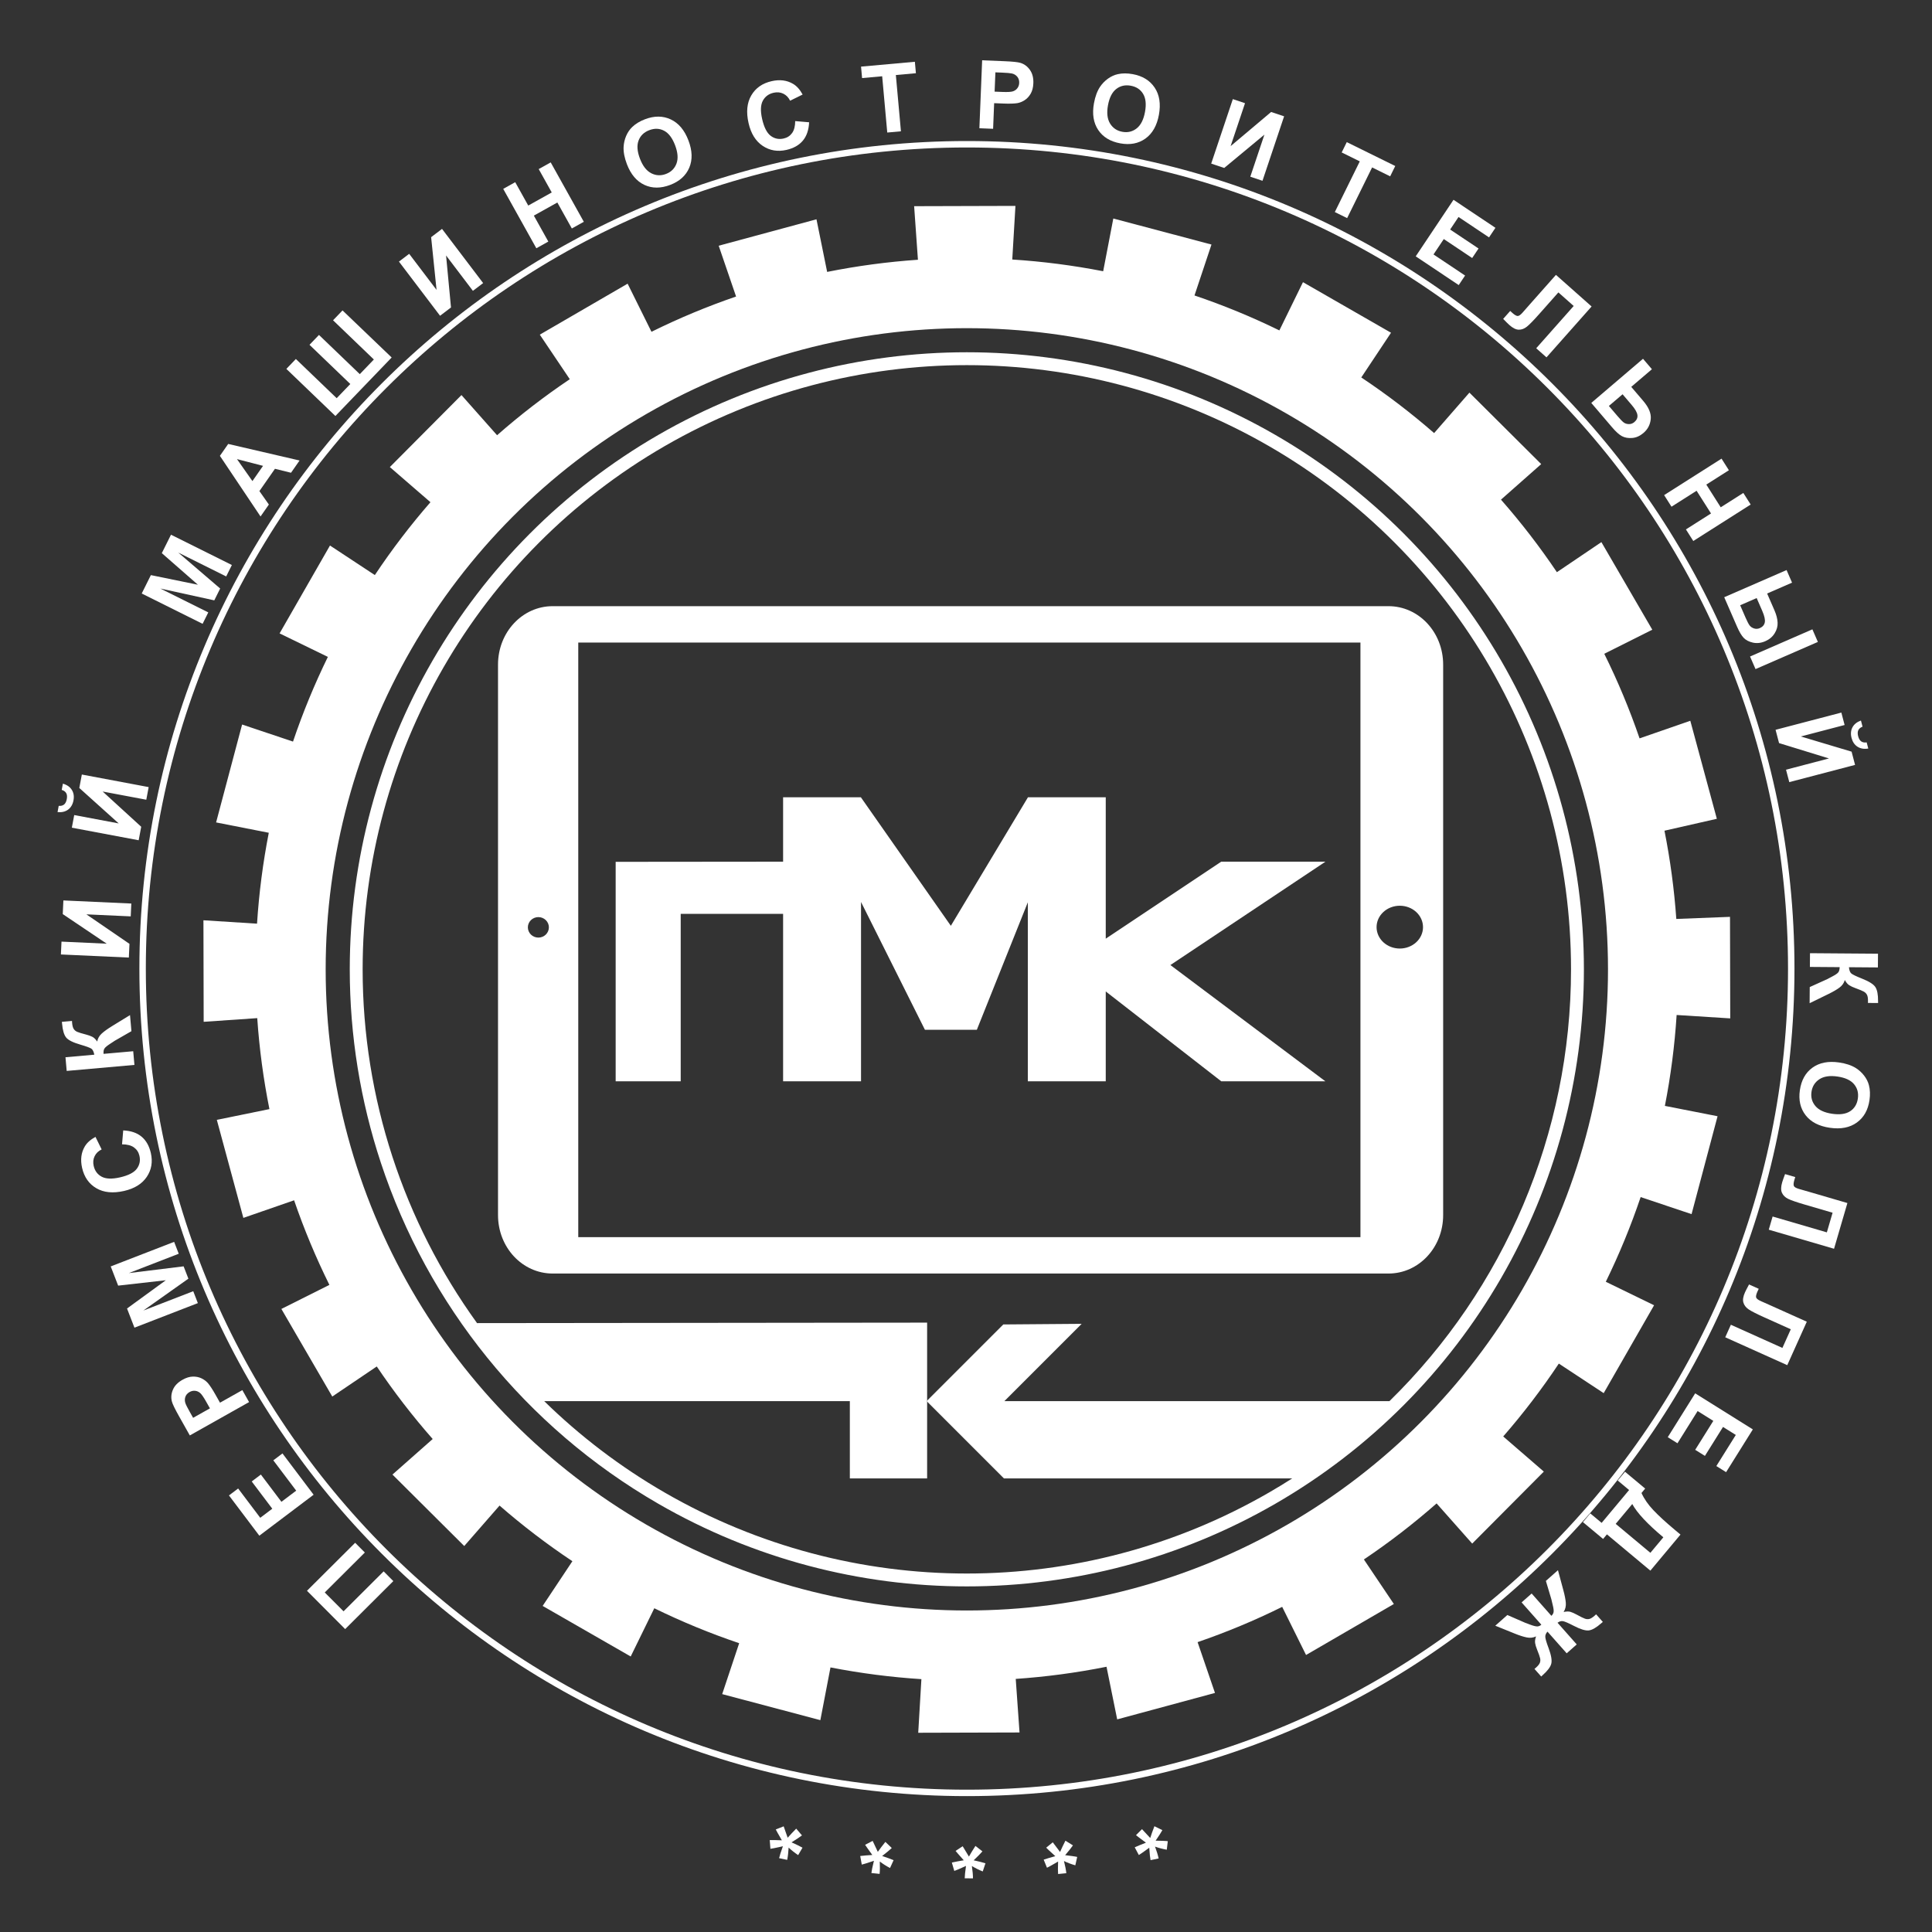 <svg width="3000" height="3000" viewBox="0 0 3000 3000" fill="none" xmlns="http://www.w3.org/2000/svg">
<rect x="0" y="0" width="3000" height="3000" fill="#333333" stroke="none"/>
<g clip-path="url(#clip0_1035_70)">
<path d="M1576.77 319.719L1419.47 320.165L1425.36 403.337C1378.11 406.59 1331.01 412.883 1284.39 422.216L1267.82 340.514L1115.98 381.561L1142.98 460.44C1098.34 475.752 1054.45 494.008 1011.61 515.21L974.563 440.495L838.208 519.647L884.751 588.825C845.032 615.54 807.351 644.625 771.862 675.837L716.565 613.46L605.349 725.255L668.399 779.823C637.153 815.711 608.314 853.513 582.04 892.971L512.401 847.081L434.136 983.532L509.11 1020.02C488.301 1062.57 470.205 1106.49 454.976 1151.54L375.937 1125.04L335.565 1277.06L417.372 1293.12C408.314 1339.43 402.183 1386.56 399.122 1434.27L315.894 1429L316.263 1586.66L399.444 1580.94C402.721 1628.7 409.069 1675.87 418.354 1722.21L336.685 1738.91L377.894 1891.13L456.679 1863.81C472.135 1908.81 490.455 1952.69 511.489 1995.17L436.925 2032.53L515.964 2168.54L585.048 2121.85C611.491 2161.15 640.485 2198.78 671.88 2234.49L609.409 2289.69L720.876 2400.66L775.69 2337.85C811.27 2368.85 849.023 2397.73 888.806 2424.23L842.624 2493.67L979.351 2572.18L1015.99 2497.29C1058.98 2518.33 1103.01 2536.42 1147.79 2551.55L1121.41 2630.62L1273.84 2671.04L1289.57 2589.16C1336.28 2598.27 1383.43 2604.34 1430.74 2607.37L1425.82 2690.62L1583.12 2690.18L1577.23 2607C1624.48 2603.75 1671.57 2597.46 1718.2 2588.13L1734.77 2669.83L1886.61 2628.78L1859.61 2549.9C1904.25 2534.59 1948.13 2516.33 1990.98 2495.13L2028.03 2569.85L2164.38 2490.69L2117.84 2421.52C2157.56 2394.8 2195.24 2365.72 2230.73 2334.5L2286.02 2396.88L2397.24 2285.09L2334.19 2230.52C2365.44 2194.63 2394.28 2156.83 2420.55 2117.37L2490.19 2163.26L2568.45 2026.81L2493.48 1990.32C2514.29 1947.77 2532.38 1903.85 2547.61 1858.8L2626.65 1885.31L2667.02 1733.29L2585.22 1717.22C2594.28 1670.91 2600.41 1623.78 2603.47 1576.07L2686.7 1581.35L2686.33 1423.68L2602.97 1426.94C2599.69 1380.63 2593.52 1334.88 2584.58 1289.9L2665.91 1271.43L2624.7 1119.22L2545.91 1146.54C2530.46 1101.53 2512.14 1057.66 2491.1 1015.17L2565.67 977.809L2486.63 841.803L2417.54 888.491C2391.1 849.195 2362.1 811.56 2330.71 775.848L2393.18 720.649L2281.71 609.678L2226.9 672.493C2191.32 641.492 2153.57 612.615 2113.79 586.112L2159.97 516.671L2023.24 438.161L1986.6 513.055C1943.61 492.015 1899.58 473.925 1854.8 458.796L1881.17 379.719L1728.75 339.302L1713.01 421.188C1666.31 412.072 1619.16 406 1571.85 402.975L1576.77 319.719ZM1501.3 509.573C1673.19 509.573 1845.08 554.034 1999.09 642.958C2307.13 820.804 2496.89 1149.48 2496.89 1505.17C2496.89 1860.86 2307.13 2189.54 1999.09 2367.38C1691.06 2545.23 1311.54 2545.23 1003.5 2367.38C695.458 2189.54 505.698 1860.86 505.698 1505.17C505.698 1149.48 695.458 820.804 1003.5 642.958C1157.52 554.034 1329.41 509.573 1501.3 509.573Z" fill="white"/>
<path d="M476.681 2470.16L551.479 2395.63L566.529 2410.73L504.283 2472.76L533.467 2502.04L595.714 2440.01L610.764 2455.12L535.966 2529.65L476.681 2470.16Z" fill="white"/>
<path d="M402.689 2384.6L355.533 2322.09L369.793 2311.33L404.108 2356.82L422.796 2342.72L390.867 2300.4L405.069 2289.68L436.999 2332L459.941 2314.69L424.412 2267.6L438.614 2256.88L486.985 2321L402.689 2384.6Z" fill="white"/>
<path d="M294.752 2228.93L277.973 2199.11C271.615 2187.82 267.931 2180.19 266.92 2176.24C265.334 2170.19 265.863 2164.08 268.507 2157.91C271.108 2151.76 276.071 2146.63 283.395 2142.51C289.045 2139.33 294.371 2137.68 299.375 2137.56C304.38 2137.45 308.886 2138.36 312.893 2140.29C316.836 2142.2 320.081 2144.59 322.629 2147.46C326.004 2151.4 330.058 2157.57 334.792 2165.99L341.609 2178.1L376.323 2158.57L386.779 2177.15L294.752 2228.93ZM299.864 2201.59L325.978 2186.9L320.256 2176.73C316.135 2169.4 312.898 2164.78 310.546 2162.85C308.195 2160.92 305.605 2159.85 302.777 2159.62C299.926 2159.35 297.14 2159.98 294.42 2161.51C291.072 2163.39 288.863 2165.93 287.794 2169.12C286.724 2172.32 286.765 2175.57 287.917 2178.89C288.746 2181.34 291.045 2185.92 294.813 2192.61L299.864 2201.59Z" fill="white"/>
<path d="M208.765 2061.6L197.239 2031.84L257.485 1987.96L183.475 1996.31L171.923 1966.49L270.39 1928.35L277.545 1946.82L200.034 1976.84L285.116 1966.37L292.531 1985.51L222.566 2035.01L300.077 2004.99L307.232 2023.46L208.765 2061.6Z" fill="white"/>
<path d="M191.33 1755.29C203.27 1755.84 212.798 1759.09 219.911 1765.06C226.968 1771 231.748 1779.49 234.253 1790.54C237.352 1804.22 235.239 1816.51 227.914 1827.43C220.543 1838.36 208.755 1845.66 192.551 1849.33C175.41 1853.21 161.107 1851.8 149.641 1845.09C138.128 1838.4 130.737 1827.84 127.468 1813.41C124.614 1800.81 126.018 1789.74 131.681 1780.18C135.023 1774.5 140.549 1769.56 148.261 1765.35L157.842 1784.82C152.78 1787.24 149.143 1790.75 146.933 1795.34C144.712 1799.88 144.228 1804.91 145.48 1810.44C147.21 1818.07 151.356 1823.66 157.918 1827.19C164.469 1830.68 173.88 1831.03 186.15 1828.25C199.17 1825.3 207.912 1820.86 212.377 1814.92C216.842 1808.99 218.225 1802.27 216.527 1794.78C215.275 1789.26 212.442 1784.9 208.027 1781.71C203.613 1778.53 197.439 1776.93 189.506 1776.9L191.33 1755.29Z" fill="white"/>
<path d="M101.676 1641.69L146.446 1637.72C145.548 1633.02 144.043 1629.93 141.934 1628.43C139.824 1626.93 134.141 1624.83 124.887 1622.13C113.112 1618.74 105.64 1614.94 102.471 1610.74C99.306 1606.59 97.288 1599.61 96.417 1589.8C96.374 1589.32 96.259 1588.3 96.071 1586.72L111.784 1585.33L111.98 1588.35C112.366 1592.7 113.199 1595.83 114.477 1597.74C115.708 1599.66 117.479 1601.14 119.79 1602.19C122.1 1603.24 126.784 1604.68 133.841 1606.51C137.591 1607.48 140.753 1608.62 143.329 1609.93C145.9 1611.2 148.431 1613.65 150.924 1617.29C151.843 1612.43 154.199 1608.29 157.993 1604.87C161.782 1601.4 167.22 1597.5 174.307 1593.15L201.875 1576.24L204.093 1601.21L178.016 1616.18C177.65 1616.41 176.945 1616.88 175.9 1617.6C175.538 1617.87 173.967 1618.9 171.185 1620.69C166.261 1623.88 163.232 1626.41 162.098 1628.3C160.959 1630.14 160.525 1632.85 160.796 1636.44L206.858 1632.35L208.744 1653.59L103.562 1662.93L101.676 1641.69Z" fill="white"/>
<path d="M95.493 1462.15L165.722 1465.36L97.447 1419.41L98.417 1398.19L203.903 1403.01L202.992 1422.94L134.131 1419.79L201.042 1465.61L200.069 1486.91L94.582 1482.09L95.493 1462.15Z" fill="white"/>
<path d="M115.246 1265.62L184.337 1278.61L123.152 1223.57L127.078 1202.69L230.857 1222.2L227.17 1241.81L159.424 1229.07L219.277 1283.79L215.338 1304.74L111.56 1285.23L115.246 1265.62ZM97.66 1216.87C103.972 1218.64 108.596 1221.86 111.531 1226.52C114.429 1231.12 115.288 1236.55 114.107 1242.83C112.927 1249.11 110.148 1253.89 105.768 1257.17C101.351 1260.39 95.88 1261.69 89.355 1261.04L91.178 1251.35C94.591 1251.65 97.362 1250.95 99.489 1249.24C101.57 1247.53 102.974 1244.74 103.701 1240.87C104.429 1237 104.134 1233.9 102.816 1231.55C101.452 1229.19 99.125 1227.53 95.837 1226.57L97.66 1216.87Z" fill="white"/>
<path d="M220.066 921.601L234.287 893.035L307.307 907.984L251.268 858.925L265.52 830.294L360.051 877.354L351.223 895.086L276.811 858.042L341.882 913.851L332.733 932.228L249.012 913.884L323.424 950.928L314.597 968.66L220.066 921.601Z" fill="white"/>
<path d="M451.896 734.096L426.947 727.94L402.806 762.564L417.496 783.432L404.56 801.985L341.464 707.852L354.359 689.358L465.162 715.07L451.896 734.096ZM408.439 723.377L367.975 712.901L391.961 747.012L408.439 723.377Z" fill="white"/>
<path d="M459.426 557.436L522.799 618.315L543.957 596.29L480.584 535.412L495.305 520.088L558.678 580.967L580.534 558.215L517.162 497.336L531.882 482.012L608.185 555.113L520.807 645.967L444.656 572.812L459.426 557.436Z" fill="white"/>
<path d="M635.374 394.147L677.874 450.147L669.456 368.281L686.382 355.435L750.22 439.55L734.326 451.612L692.654 396.702L700.302 477.435L683.318 490.324L619.48 406.209L635.374 394.147Z" fill="white"/>
<path d="M781.399 293.281L800.02 282.897L820.262 319.196L856.75 298.849L836.508 262.55L855.13 252.166L906.558 344.392L887.937 354.776L865.45 314.451L828.962 334.798L851.449 375.123L832.828 385.507L781.399 293.281Z" fill="white"/>
<path d="M968.332 228.011C968.656 222.13 969.984 216.456 972.317 210.99C974.694 205.507 977.825 200.918 981.708 197.224C986.86 192.275 993.451 188.267 1001.48 185.199C1016.01 179.647 1029.36 179.717 1041.5 185.409C1053.69 191.085 1062.86 201.952 1068.99 218.011C1075.08 233.936 1075.51 248.06 1070.3 260.384C1065.07 272.663 1055.21 281.57 1040.72 287.105C1026.05 292.708 1012.68 292.7 1000.61 287.081C988.527 281.416 979.486 270.734 973.488 255.033C969.65 244.985 967.931 235.978 968.332 228.011ZM1011.21 269C1018.56 272.771 1026.21 273.14 1034.15 270.107C1042.09 267.074 1047.5 261.741 1050.4 254.107C1053.32 246.412 1052.59 236.844 1048.22 225.405C1043.9 214.101 1038.19 206.619 1031.09 202.958C1024.03 199.281 1016.39 199.01 1008.19 202.146C999.977 205.282 994.439 210.636 991.574 218.207C988.692 225.733 989.419 235.171 993.754 246.521C998.021 257.69 1003.84 265.183 1011.21 269Z" fill="white"/>
<path d="M1256.39 189.867C1255.85 201.808 1252.59 211.335 1246.62 218.45C1240.69 225.507 1232.19 230.288 1221.14 232.794C1207.47 235.895 1195.17 233.783 1184.25 226.46C1173.33 219.09 1166.02 207.303 1162.35 191.099C1158.46 173.959 1159.87 159.655 1166.58 148.188C1173.28 136.675 1183.84 129.283 1198.26 126.012C1210.86 123.156 1221.93 124.559 1231.49 130.222C1237.17 133.562 1242.12 139.088 1246.33 146.799L1226.86 156.383C1224.43 151.321 1220.92 147.684 1216.34 145.475C1211.8 143.255 1206.76 142.771 1201.24 144.024C1193.6 145.755 1188.02 149.901 1184.48 156.464C1181 163.015 1180.64 172.426 1183.43 184.696C1186.38 197.715 1190.82 206.457 1196.76 210.921C1202.69 215.385 1209.41 216.768 1216.9 215.069C1222.43 213.816 1226.78 210.982 1229.97 206.568C1233.15 202.153 1234.75 195.979 1234.78 188.046L1256.39 189.867Z" fill="white"/>
<path d="M1369.84 118.426L1338.63 121.242L1337.03 103.45L1420.6 95.911L1422.21 113.702L1391.08 116.511L1398.96 203.889L1377.72 205.804L1369.84 118.426Z" fill="white"/>
<path d="M1525.07 93.625L1559.25 95.013C1572.21 95.54 1580.63 96.41 1584.52 97.626C1590.5 99.455 1595.43 103.115 1599.29 108.606C1603.15 114.05 1604.91 120.97 1604.57 129.367C1604.31 135.844 1602.91 141.242 1600.38 145.561C1597.85 149.88 1594.71 153.236 1590.96 155.631C1587.26 157.98 1583.52 159.486 1579.75 160.15C1574.62 160.951 1567.24 161.156 1557.59 160.764L1543.7 160.2L1542.09 200L1520.78 199.135L1525.07 93.625ZM1544.43 142.279L1556.09 142.753C1564.49 143.094 1570.12 142.77 1573 141.781C1575.87 140.793 1578.15 139.155 1579.83 136.868C1581.56 134.584 1582.48 131.882 1582.61 128.763C1582.77 124.925 1581.77 121.712 1579.61 119.125C1577.46 116.539 1574.67 114.864 1571.24 114.1C1568.71 113.517 1563.61 113.069 1555.94 112.757L1545.65 112.339L1544.43 142.279Z" fill="white"/>
<path d="M1698.7 160.317C1700.63 149.735 1703.83 141.143 1708.31 134.539C1711.64 129.679 1715.71 125.517 1720.54 122.053C1725.42 118.598 1730.48 116.298 1735.71 115.154C1742.68 113.594 1750.4 113.584 1758.85 115.126C1774.16 117.917 1785.53 124.895 1792.96 136.061C1800.44 147.237 1802.64 161.28 1799.56 178.193C1796.5 194.963 1789.55 207.265 1778.7 215.099C1767.86 222.885 1754.81 225.387 1739.55 222.605C1724.1 219.788 1712.68 212.849 1705.27 201.785C1697.88 190.675 1695.69 176.852 1698.7 160.317ZM1720.45 163.549C1718.3 175.312 1719.39 184.736 1723.71 191.821C1728.04 198.858 1734.39 203.139 1742.75 204.664C1751.11 206.188 1758.51 204.437 1764.94 199.411C1771.43 194.346 1775.77 185.79 1777.97 173.743C1780.14 161.839 1779.13 152.479 1774.96 145.665C1770.83 138.86 1764.44 134.669 1755.8 133.093C1747.15 131.517 1739.64 133.223 1733.27 138.21C1726.9 143.151 1722.62 151.597 1720.45 163.549Z" fill="white"/>
<path d="M1933.25 160.261L1910.89 226.913L1973.81 173.868L1993.96 180.625L1960.38 280.74L1941.46 274.394L1963.38 209.04L1900.97 260.81L1880.75 254.03L1914.33 153.916L1933.25 160.261Z" fill="white"/>
<path d="M2111.47 250.57L2083.37 236.724L2091.26 220.699L2166.54 257.782L2158.64 273.807L2130.6 259.992L2091.83 338.694L2072.7 329.272L2111.47 250.57Z" fill="white"/>
<path d="M2257 310.249L2322.1 353.753L2312.17 368.605L2264.8 336.948L2251.79 356.412L2295.87 385.868L2285.99 400.66L2241.91 371.204L2225.94 395.1L2274.99 427.877L2265.1 442.67L2198.33 398.046L2257 310.249Z" fill="white"/>
<path d="M2471.43 475.903L2401.37 554.918L2385.42 540.774L2443.62 475.126L2419.85 454.053L2389.94 487.793C2381.37 497.459 2375.06 503.927 2371 507.199C2366.98 510.434 2362.75 512.015 2358.33 511.941C2353.97 511.863 2349.13 509.466 2343.81 504.751C2341.94 503.095 2338.71 499.905 2334.1 495.181L2345.05 482.839L2348.56 486.046C2351.9 489.009 2354.54 490.551 2356.49 490.672C2358.43 490.793 2360.97 489.093 2364.09 485.571L2376.08 471.941L2416.07 426.829L2471.43 475.903Z" fill="white"/>
<path d="M2565.1 573.325L2532.99 600.727L2551.51 622.423C2560.24 632.65 2564.16 642.089 2563.27 650.738C2562.42 659.424 2558.64 666.62 2551.96 672.325C2546.48 677.001 2540.64 679.587 2534.44 680.085C2528.23 680.582 2522.91 679.633 2518.46 677.238C2514.09 674.849 2509.03 670.294 2503.3 663.573L2470.94 625.66L2551.26 557.108L2565.1 573.325ZM2498.26 630.374L2511.73 646.153C2516.09 651.266 2519.35 654.607 2521.51 656.174C2523.7 657.71 2526.33 658.496 2529.4 658.534C2532.49 658.608 2535.31 657.554 2537.87 655.372C2541.56 652.224 2543.12 648.584 2542.57 644.452C2542.04 640.357 2539.05 635.114 2533.59 628.722L2519.52 612.23L2498.26 630.374Z" fill="white"/>
<path d="M2673.18 712.188L2684.62 730.184L2649.54 752.471L2671.94 787.734L2707.02 765.448L2718.45 783.444L2629.32 840.068L2617.89 822.072L2656.86 797.313L2634.46 762.05L2595.49 786.808L2584.05 768.812L2673.18 712.188Z" fill="white"/>
<path d="M2782.68 904.733L2743.99 921.591L2755.38 947.741C2758.37 954.609 2759.99 960.921 2760.25 966.676C2760.57 972.456 2759.02 978.052 2755.62 983.464C2752.26 988.856 2747.45 992.914 2741.2 995.637C2734.64 998.495 2728.24 999.243 2721.99 997.88C2715.78 996.498 2710.99 994.03 2707.61 990.475C2704.24 986.964 2700.8 981.158 2697.27 973.058L2677.36 927.361L2774.17 885.186L2782.68 904.733ZM2702.12 939.831L2710.43 958.915C2713.08 964.99 2715.21 969.092 2716.82 971.22C2718.49 973.373 2720.78 974.913 2723.7 975.842C2726.64 976.814 2729.63 976.639 2732.66 975.315C2736.98 973.436 2739.54 970.485 2740.36 966.464C2741.19 962.486 2739.87 956.513 2736.4 948.545L2727.74 928.668L2702.12 939.831ZM2814.27 977.24L2822.79 996.786L2725.98 1038.96L2717.46 1019.42L2814.27 977.24Z" fill="white"/>
<path d="M2864.3 1125.78L2796.3 1143.59L2875.15 1167.17L2880.53 1187.73L2778.38 1214.48L2773.32 1195.18L2840.01 1177.71L2762.5 1153.86L2757.1 1133.24L2859.25 1106.48L2864.3 1125.78ZM2901.05 1162.32C2894.59 1163.42 2889.03 1162.49 2884.39 1159.54C2879.8 1156.62 2876.7 1152.07 2875.08 1145.89C2873.46 1139.71 2873.93 1134.2 2876.49 1129.37C2879.1 1124.56 2883.49 1121.05 2889.66 1118.84L2892.16 1128.39C2888.95 1129.57 2886.75 1131.39 2885.55 1133.84C2884.4 1136.28 2884.33 1139.4 2885.32 1143.21C2886.32 1147.02 2887.92 1149.7 2890.11 1151.26C2892.36 1152.81 2895.17 1153.31 2898.55 1152.77L2901.05 1162.32Z" fill="white"/>
<path d="M2915.99 1502.23L2871.04 1501.89C2871.49 1506.65 2872.69 1509.88 2874.65 1511.57C2876.6 1513.27 2882.06 1515.9 2891.01 1519.47C2902.41 1523.97 2909.48 1528.47 2912.23 1532.96C2914.98 1537.39 2916.32 1544.54 2916.25 1554.38C2916.25 1554.86 2916.26 1555.89 2916.3 1557.48L2900.53 1557.36L2900.62 1554.34C2900.65 1549.97 2900.12 1546.77 2899.03 1544.74C2897.99 1542.72 2896.37 1541.07 2894.17 1539.81C2891.97 1538.54 2887.45 1536.66 2880.6 1534.16C2876.96 1532.84 2873.92 1531.4 2871.48 1529.84C2869.05 1528.34 2866.76 1525.65 2864.63 1521.8C2863.25 1526.54 2860.51 1530.43 2856.4 1533.48C2852.3 1536.57 2846.51 1539.93 2839.04 1543.58L2809.98 1557.77L2810.16 1532.7L2837.56 1520.3C2837.94 1520.11 2838.69 1519.71 2839.8 1519.09C2840.18 1518.85 2841.85 1517.98 2844.79 1516.46C2849.99 1513.76 2853.25 1511.53 2854.56 1509.76C2855.87 1508.05 2856.56 1505.39 2856.64 1501.78L2810.4 1501.44L2810.55 1480.12L2916.15 1480.91L2915.99 1502.23Z" fill="white"/>
<path d="M2881.68 1658.42C2886.66 1661.57 2890.96 1665.49 2894.6 1670.19C2898.24 1674.94 2900.72 1679.9 2902.06 1685.09C2903.87 1692 2904.17 1699.71 2902.94 1708.22C2900.71 1723.62 2894.16 1735.24 2883.27 1743.08C2872.38 1750.96 2858.42 1753.68 2841.41 1751.22C2824.54 1748.78 2811.99 1742.29 2803.76 1731.73C2795.58 1721.19 2792.6 1708.24 2794.82 1692.89C2797.07 1677.35 2803.58 1665.67 2814.36 1657.87C2825.19 1650.07 2838.93 1647.37 2855.56 1649.77C2866.21 1651.31 2874.91 1654.2 2881.68 1658.42ZM2825 1675.92C2818.13 1680.51 2814.08 1687.01 2812.87 1695.42C2811.65 1703.83 2813.67 1711.16 2818.93 1717.4C2824.23 1723.7 2832.94 1727.73 2845.06 1729.48C2857.04 1731.21 2866.35 1729.86 2873.01 1725.44C2879.66 1721.06 2883.61 1714.52 2884.87 1705.83C2886.13 1697.13 2884.14 1689.69 2878.93 1683.5C2873.75 1677.32 2865.16 1673.36 2853.13 1671.62C2841.3 1669.91 2831.92 1671.34 2825 1675.92Z" fill="white"/>
<path d="M2847.89 1939.07L2746.53 1909.46L2752.51 1889L2836.72 1913.6L2845.63 1883.11L2802.35 1870.46C2789.95 1866.84 2781.41 1863.89 2776.72 1861.62C2772.07 1859.37 2768.84 1856.22 2767.02 1852.19C2765.23 1848.21 2765.33 1842.81 2767.32 1835.99C2768.02 1833.59 2769.52 1829.31 2771.83 1823.13L2787.66 1827.75L2786.26 1832.29C2785.01 1836.58 2784.74 1839.63 2785.46 1841.44C2786.18 1843.25 2788.8 1844.82 2793.32 1846.14L2810.76 1851.16L2868.63 1868.07L2847.89 1939.07Z" fill="white"/>
<path d="M2775.26 2119.82L2678.95 2076.52L2687.69 2057.07L2767.71 2093.05L2780.73 2064.07L2739.61 2045.59C2727.82 2040.29 2719.77 2036.19 2715.44 2033.3C2711.15 2030.42 2708.38 2026.86 2707.13 2022.61C2705.9 2018.43 2706.75 2013.1 2709.66 2006.61C2710.69 2004.34 2712.77 2000.3 2715.9 1994.49L2730.95 2001.26L2728.93 2005.56C2727.1 2009.64 2726.42 2012.62 2726.88 2014.51C2727.35 2016.41 2729.72 2018.32 2734.02 2020.25L2750.6 2027.63L2805.59 2052.35L2775.26 2119.82Z" fill="white"/>
<path d="M2721.8 2219.57L2680.28 2285.95L2665.13 2276.48L2695.35 2228.17L2675.5 2215.76L2647.39 2260.7L2632.3 2251.27L2660.42 2206.32L2636.05 2191.08L2604.77 2241.1L2589.68 2231.66L2632.27 2163.57L2721.8 2219.57Z" fill="white"/>
<path d="M2562.68 2438.88L2495.23 2382.55L2489.28 2389.68L2457.98 2363.55L2469.34 2349.95L2487.03 2364.72L2529.65 2313.7L2511.96 2298.92L2523.32 2285.32L2554.61 2311.45L2548.88 2318.31C2553.01 2327.45 2559.2 2336.37 2567.45 2345.07C2575.73 2353.81 2586.88 2364.02 2600.88 2375.72L2609.45 2382.88L2562.68 2438.88ZM2534.57 2335.45L2508.85 2366.24L2562.7 2411.21L2582.83 2387.11C2558.21 2366.55 2542.12 2349.33 2534.57 2335.45Z" fill="white"/>
<path d="M2402.95 2533.61C2400.49 2536.18 2399.35 2538.95 2399.54 2541.92C2399.74 2544.89 2401.41 2550.59 2404.58 2559.01C2408.71 2570.05 2410.12 2578.16 2408.82 2583.35C2407.52 2588.48 2403.06 2594.42 2395.44 2601.17C2395.08 2601.49 2394.32 2602.19 2393.17 2603.28L2382.71 2591.47L2385.08 2589.47C2388.31 2586.6 2390.32 2584.09 2391.1 2581.92C2391.9 2579.79 2392.04 2577.49 2391.51 2575.01C2390.98 2572.53 2389.36 2567.9 2386.64 2561.14C2385.19 2557.55 2384.23 2554.33 2383.76 2551.47C2383.25 2548.65 2383.71 2545.16 2385.16 2541C2380.67 2543.11 2375.93 2543.65 2370.92 2542.63C2365.91 2541.68 2359.56 2539.65 2351.85 2536.53L2321.87 2524.4L2340.63 2507.78L2368.23 2519.81C2368.59 2520.01 2369.39 2520.29 2370.62 2520.67C2371.39 2520.96 2373.13 2521.63 2375.86 2522.68C2381.21 2524.67 2385 2525.61 2387.22 2525.51C2389.44 2525.4 2391.5 2524.51 2393.4 2522.82L2362.74 2488.2L2378.33 2474.4L2408.99 2509.02C2410.82 2507.4 2411.96 2505.49 2412.39 2503.31C2412.83 2501.12 2412.34 2497.23 2410.91 2491.63C2410.11 2488.49 2409.68 2486.66 2409.61 2486.15C2409.45 2485.32 2409.27 2484.49 2409.04 2483.66L2400.43 2454.82L2419.2 2438.2L2427.61 2469.43C2429.7 2477.14 2430.96 2483.6 2431.39 2488.79C2431.82 2494.06 2430.68 2498.82 2427.97 2503.08C2432.28 2502.15 2435.81 2502.07 2438.55 2502.85C2441.29 2503.7 2444.38 2505.06 2447.84 2506.94C2454.1 2510.38 2458.44 2512.53 2460.87 2513.39C2463.27 2514.28 2465.6 2514.46 2467.88 2513.92C2470.12 2513.41 2472.97 2511.62 2476.42 2508.57C2476.85 2508.18 2477.52 2507.56 2478.42 2506.7L2488.88 2518.51C2487.66 2519.52 2486.87 2520.19 2486.51 2520.51C2478.79 2527.35 2472.28 2531.09 2467.01 2531.72C2461.73 2532.29 2453.92 2529.88 2443.56 2524.48C2435.52 2520.32 2430.05 2517.95 2427.16 2517.37C2424.26 2516.85 2421.39 2517.66 2418.54 2519.8L2448.34 2553.45L2432.75 2567.25L2402.95 2533.61Z" fill="white"/>
<path d="M1804.93 2841.81C1802.34 2846.32 1799.57 2850.69 1796.62 2854.93C1795.46 2856.64 1794.72 2857.73 1794.43 2858.18C1795.64 2858.13 1799.16 2858.2 1804.99 2858.42C1809.2 2858.58 1811.98 2858.76 1813.35 2858.97L1811.76 2872.24C1805.08 2871.03 1799.01 2869.42 1793.54 2867.41C1796.26 2874.84 1798.12 2880.98 1799.13 2885.82L1786.57 2888.43C1785.86 2884.99 1785.19 2878.56 1784.56 2869.13C1783.7 2869.7 1781.86 2871.04 1779.06 2873.14C1775.23 2875.94 1771.67 2878.4 1768.38 2880.5L1761.99 2868.51C1766.97 2866.25 1772.77 2863.85 1779.4 2861.3L1768.97 2853.53C1766.87 2851.95 1765.21 2850.66 1763.97 2849.64L1773.28 2840.28L1786.06 2854.03C1787.88 2848.36 1790.05 2842.27 1792.57 2835.76L1804.93 2841.81Z" fill="white"/>
<path d="M1666.08 2865.5C1663.03 2869.72 1659.82 2873.78 1656.46 2877.7C1655.12 2879.28 1654.28 2880.28 1653.94 2880.71C1655.15 2880.78 1658.65 2881.22 1664.43 2882.03C1668.59 2882.62 1671.34 2883.08 1672.68 2883.43L1669.74 2896.47C1663.22 2894.58 1657.35 2892.35 1652.12 2889.8C1654.05 2897.47 1655.28 2903.76 1655.78 2908.68L1643.02 2909.98C1642.67 2906.5 1642.66 2900.03 1643 2890.58C1642.08 2891.06 1640.12 2892.2 1637.12 2894C1633.02 2896.4 1629.23 2898.48 1625.74 2900.23L1620.62 2887.65C1625.8 2885.91 1631.82 2884.12 1638.68 2882.26L1629.09 2873.46C1627.18 2871.68 1625.65 2870.22 1624.52 2869.08L1634.75 2860.72L1646.05 2875.72C1648.44 2870.26 1651.22 2864.43 1654.4 2858.21L1666.08 2865.5Z" fill="white"/>
<path d="M1525.52 2874.79C1522.05 2878.67 1518.45 2882.39 1514.7 2885.94C1513.21 2887.38 1512.27 2888.29 1511.88 2888.67C1513.08 2888.86 1516.52 2889.66 1522.18 2891.06C1526.26 2892.08 1528.95 2892.83 1530.24 2893.31L1525.98 2905.98C1519.69 2903.42 1514.07 2900.61 1509.13 2897.53C1510.27 2905.36 1510.84 2911.74 1510.83 2916.69L1498.01 2916.67C1498.02 2913.17 1498.68 2906.73 1499.99 2897.37C1499.02 2897.75 1496.96 2898.69 1493.79 2900.17C1489.46 2902.13 1485.47 2903.81 1481.82 2905.19L1478.02 2892.15C1483.36 2890.96 1489.53 2889.79 1496.54 2888.65L1487.91 2878.91C1486.19 2876.94 1484.82 2875.33 1483.81 2874.08L1494.84 2866.82L1504.54 2882.9C1507.48 2877.72 1510.85 2872.2 1514.65 2866.35L1525.52 2874.79Z" fill="white"/>
<path d="M1384.75 2869.59C1380.91 2873.1 1376.94 2876.43 1372.85 2879.57C1371.22 2880.85 1370.19 2881.66 1369.77 2882C1370.94 2882.32 1374.27 2883.46 1379.76 2885.44C1383.72 2886.87 1386.32 2887.89 1387.56 2888.5L1382.01 2900.66C1376.02 2897.48 1370.72 2894.1 1366.12 2890.53C1366.45 2898.43 1366.36 2904.84 1365.85 2909.76L1353.1 2908.43C1353.46 2904.94 1354.78 2898.61 1357.04 2889.43C1356.04 2889.71 1353.89 2890.43 1350.59 2891.58C1346.08 2893.09 1341.94 2894.35 1338.17 2895.35L1335.73 2881.99C1341.16 2881.35 1347.42 2880.82 1354.51 2880.4L1346.92 2869.83C1345.41 2867.69 1344.22 2865.95 1343.34 2864.61L1355.06 2858.52L1363.06 2875.51C1366.51 2870.65 1370.43 2865.51 1374.81 2860.08L1384.75 2869.59Z" fill="white"/>
<path d="M1245.28 2849.98C1241.09 2853.07 1236.8 2855.98 1232.41 2858.68C1230.65 2859.79 1229.55 2860.49 1229.1 2860.79C1230.23 2861.22 1233.43 2862.7 1238.69 2865.23C1242.47 2867.05 1244.95 2868.34 1246.12 2869.07L1239.36 2880.61C1233.73 2876.82 1228.8 2872.92 1224.6 2868.89C1224.11 2876.79 1223.37 2883.16 1222.35 2888L1209.8 2885.36C1210.52 2881.93 1212.48 2875.77 1215.67 2866.87C1214.65 2867.05 1212.44 2867.54 1209.03 2868.35C1204.4 2869.39 1200.15 2870.21 1196.3 2870.82L1195.24 2857.28C1200.7 2857.2 1206.98 2857.32 1214.08 2857.63L1207.62 2846.34C1206.33 2844.06 1205.32 2842.2 1204.59 2840.77L1216.88 2835.92L1223.09 2853.64C1227.02 2849.16 1231.45 2844.45 1236.36 2839.5L1245.28 2849.98Z" fill="white"/>
<path d="M1501.3 546.991C1335.86 546.991 1170.43 589.78 1022.2 675.358C725.751 846.513 543.106 1162.86 543.106 1505.17C543.106 1608.78 559.84 1710.02 591.399 1805.57C664.102 2025.69 815.482 2215.64 1022.2 2334.99C1318.65 2506.14 1683.94 2506.14 1980.39 2334.99C2276.84 2163.83 2459.48 1847.48 2459.48 1505.17C2459.48 1162.86 2276.84 846.513 1980.39 675.358C1832.16 589.78 1666.73 546.991 1501.3 546.991ZM1501.3 566.979C1663.27 566.979 1825.24 608.879 1970.39 692.678C2260.68 860.277 2439.48 1169.97 2439.48 1505.17C2439.48 1760.7 2335.57 2001.4 2157.58 2175.64H1559.63L1679.63 2055.64L1557.92 2056.6L1439.63 2174.89V2176.38L1558.88 2295.64H2006.62C1994.74 2303.22 1982.67 2310.58 1970.39 2317.66C1680.1 2485.26 1322.49 2485.26 1032.2 2317.66C963.203 2277.83 900.51 2229.96 845.013 2175.64H1319.63V2295.64H1439.63V2176.38L1438.88 2175.64L1439.63 2174.89V2053.77L740.757 2054.52C627.135 1897.19 563.106 1705.75 563.106 1505.17C563.106 1169.97 741.911 860.277 1032.2 692.678C1177.35 608.879 1339.32 566.979 1501.3 566.979Z" fill="white"/>
<path fill-rule="evenodd" clip-rule="evenodd" d="M1216 1238V1338L956 1338.25V1679H1057V1419H1216V1679H1337V1400.62L1436.19 1599H1516.84L1596 1401.1V1679H1717V1539.52L1896.33 1679H2058L1817.37 1498.52L2058.15 1338H1896.35L1717 1457.57V1238H1596.22L1476.47 1437.58L1336.76 1238H1216Z" fill="white"/>
<path d="M858.189 941.26C811.168 941.26 773.315 981.742 773.315 1032.03V1886.77C773.315 1937.05 811.168 1977.54 858.189 1977.54H2156.05C2203.07 1977.54 2240.92 1937.05 2240.92 1886.77V1032.03C2240.92 981.742 2203.07 941.26 2156.05 941.26H858.189ZM897.925 997.719H2112.49V1921.08H897.925V997.719ZM2173.59 1406.42C2183.16 1406.42 2192.33 1409.93 2199.09 1416.16C2205.85 1422.39 2209.65 1430.84 2209.65 1439.66C2209.65 1444.02 2208.72 1448.34 2206.91 1452.38C2205.1 1456.41 2202.44 1460.07 2199.09 1463.16C2195.74 1466.24 2191.77 1468.69 2187.39 1470.36C2183.02 1472.03 2178.33 1472.89 2173.59 1472.89C2168.86 1472.89 2164.17 1472.03 2159.79 1470.36C2155.41 1468.69 2151.44 1466.24 2148.09 1463.16C2144.74 1460.07 2142.09 1456.41 2140.27 1452.38C2138.46 1448.34 2137.53 1444.02 2137.53 1439.66C2137.53 1430.84 2141.33 1422.39 2148.09 1416.16C2154.85 1409.93 2164.03 1406.42 2173.59 1406.42ZM835.983 1424.07C840.313 1424.07 844.466 1425.75 847.528 1428.73C850.59 1431.72 852.31 1435.76 852.31 1439.98C852.31 1444.2 850.59 1448.25 847.528 1451.23C844.466 1454.21 840.313 1455.89 835.983 1455.89C833.839 1455.89 831.716 1455.48 829.735 1454.68C827.754 1453.88 825.954 1452.71 824.438 1451.23C822.922 1449.75 821.719 1448 820.898 1446.07C820.078 1444.14 819.655 1442.07 819.655 1439.98C819.655 1437.89 820.078 1435.82 820.898 1433.89C821.719 1431.96 822.922 1430.21 824.438 1428.73C825.954 1427.25 827.754 1426.08 829.735 1425.28C831.716 1424.48 833.839 1424.07 835.983 1424.07Z" fill="white"/>
<path d="M1501.44 2784C2208.37 2784 2781.44 2210.92 2781.44 1504C2781.44 797.076 2208.37 224 1501.44 224C794.519 224 221.443 797.076 221.443 1504C221.443 2210.92 794.519 2784 1501.44 2784Z" stroke="white" stroke-width="10"/>
</g>
<defs>
<clipPath id="clip0_1035_70">
<rect width="3000" height="3000" fill="white"/>
</clipPath>
</defs>
</svg>
